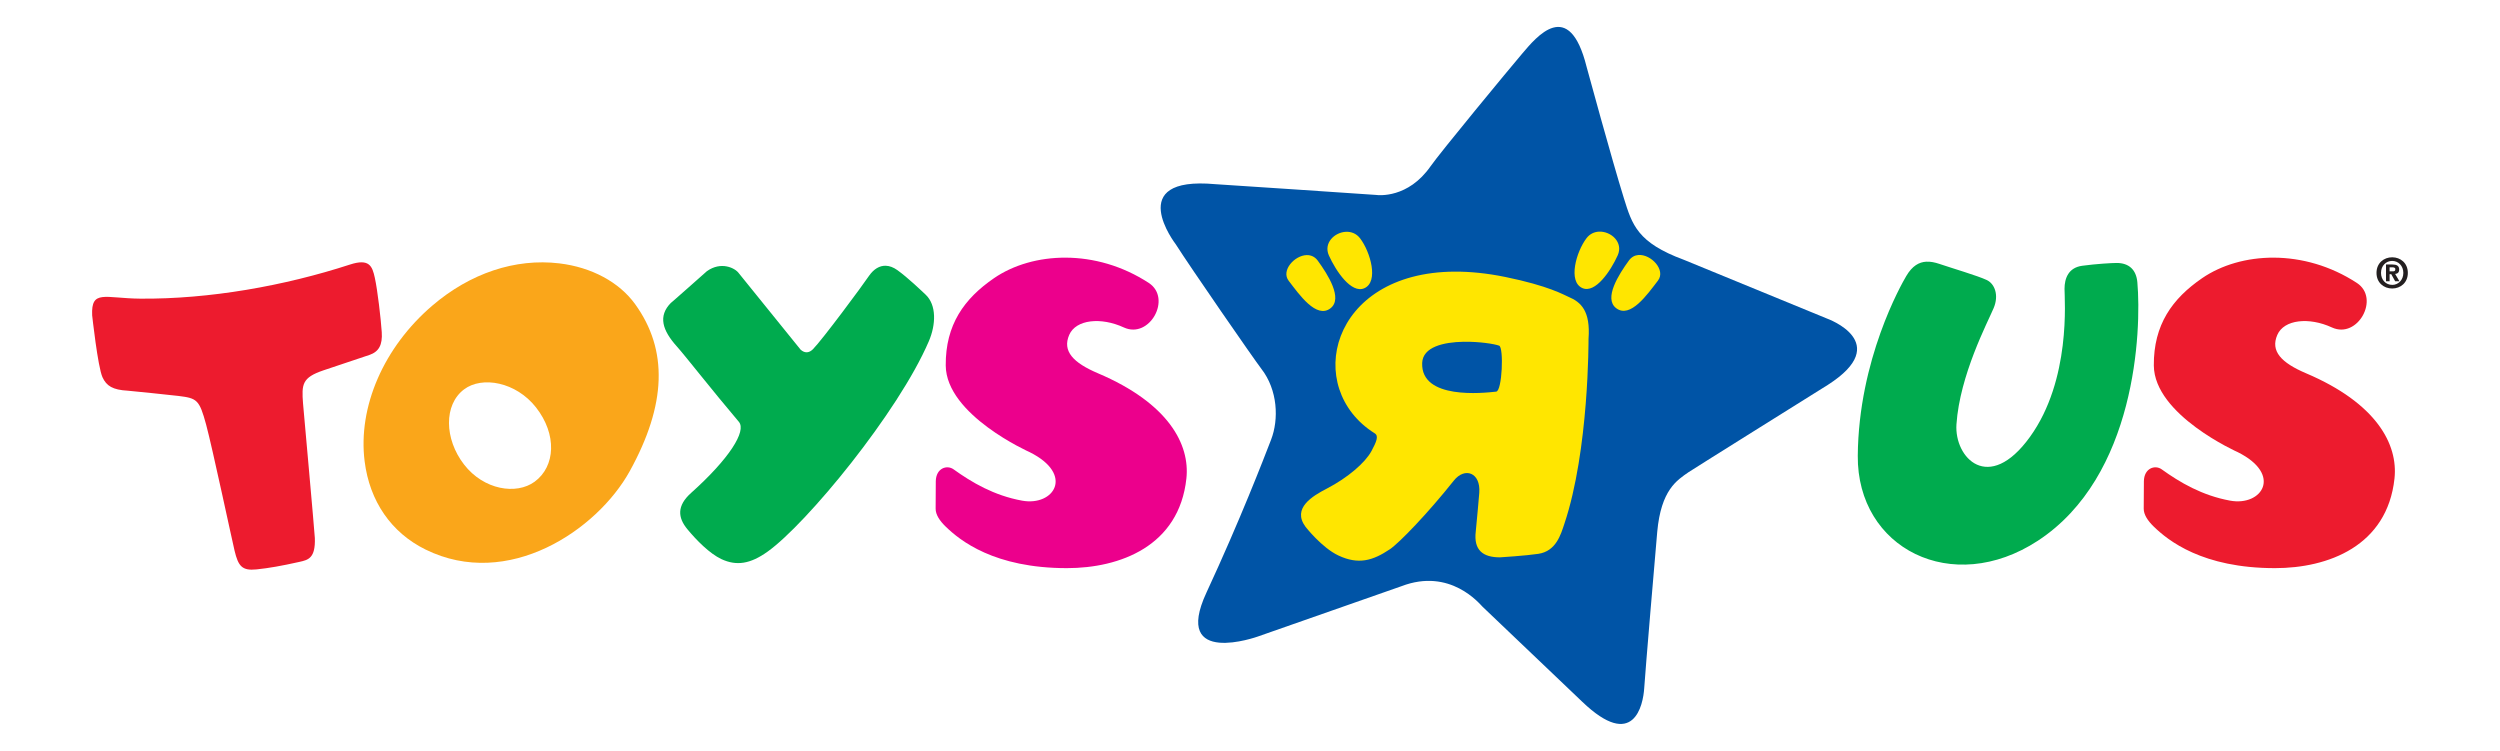 <?xml version="1.0" encoding="UTF-8" standalone="no"?>
<!-- Created with Inkscape (http://www.inkscape.org/) -->
<svg
   xmlns:svg="http://www.w3.org/2000/svg"
   xmlns="http://www.w3.org/2000/svg"
   version="1.0"
   width="982.484"
   height="294.945"
   id="svg2"
   xml:space="preserve"><defs
     id="defs5" /><path
     d="M 55.167,117.37 C 82.243,117.586 111.689,112.382 137.568,103.959 C 145.143,101.499 146.302,104.584 147.303,109.17 C 148.392,114.114 149.673,125.289 150.024,130.514 C 150.368,135.559 148.889,138.254 145.098,139.515 L 127.107,145.542 C 118.717,148.396 118.506,150.958 119.092,158.59 C 119.092,158.59 123.667,209.589 123.73,211.43 C 124.023,219.401 121.1,220.05 117.71,220.809 C 110.51,222.421 105.777,223.248 100.82,223.771 C 95.094,224.37 93.64,222.465 92.187,216.438 C 91.29,212.724 83.37,175.569 81.007,166.865 C 78.344,157.061 77.426,156.507 70.183,155.609 C 67.718,155.316 51.427,153.608 50.254,153.544 C 44.322,153.232 41.832,151.678 40.271,148.244 C 38.423,144.173 36.219,123.919 36.219,123.919 C 35.773,113.655 41.182,117.255 55.167,117.37 M 865.443,109.304 C 853.709,117.344 846.325,127.595 846.439,143.625 C 846.58,163.119 879.409,177.684 879.409,177.684 C 897.126,186.508 888.978,199.046 876.434,196.751 C 865.387,194.732 856.69,189.591 849.523,184.443 C 846.955,182.596 842.616,183.927 842.534,189.133 C 842.489,192.038 842.469,199.905 842.469,199.905 C 842.457,202.25 844.057,204.645 846.344,206.881 C 852.059,212.45 865.52,223.274 894.056,223.274 C 914.92,223.274 938.168,214.616 941.022,188.036 C 942.463,174.67 934.034,158.488 906.249,146.689 C 896.521,142.548 892.195,138.005 894.967,131.615 C 897.592,125.537 907.44,124.537 916.443,128.691 C 926.56,133.354 935.442,117.223 926.261,111.209 C 905.403,97.568 880.568,98.945 865.443,109.304"
     id="rot"
     style="fill:#ed1b2e;fill-opacity:1;fill-rule:nonzero;stroke:none" /><path
     d="M 249.601,119.529 C 243.333,110.852 232.464,105.017 219.786,103.5 C 202.513,101.448 184.783,107.354 169.862,120.135 C 150.794,136.464 140.614,159.89 143.296,181.277 C 145.264,197 153.757,209.309 167.199,215.947 C 199.641,231.958 234.668,208.36 247.48,185.169 C 261.923,159.017 262.617,137.546 249.601,119.529 z M 210.114,189.304 C 202.94,194.566 190.116,192.573 182.362,182.545 C 174.602,172.517 174.355,159.054 182.362,153.028 C 189.466,147.67 202.813,150.116 210.637,160.093 C 218.951,170.694 218.326,183.277 210.114,189.304"
     id="orange"
     style="fill:#faa61a;fill-opacity:1;fill-rule:nonzero;stroke:none" /><path
     d="M 757,102.844 C 754.205,102.997 751.525,104.439 749.156,108.469 C 747.168,111.832 730.406,141.289 730.094,179.125 C 729.788,215.523 767.198,234.536 800.875,212.5 C 839.458,187.251 841.631,130.063 839.969,110.938 C 839.536,105.968 836.622,103.344 831.844,103.344 C 829.895,103.344 823.828,103.705 818.344,104.438 C 812.889,105.157 811.344,109.371 811.344,113.531 C 811.344,117.686 813.97,149.268 797.75,171.719 C 781.53,194.17 767.989,179.893 768.875,166.75 C 770.174,147.426 781.11,126.72 783.5,121.062 C 785.608,116.073 783.973,111.535 780.75,110.031 C 777.214,108.374 767.363,105.471 762.094,103.688 C 760.405,103.117 758.677,102.752 757,102.844 z M 348.094,104.438 C 345.654,104.367 343.394,105.739 341.562,108.344 C 339.038,112.122 323.042,133.676 319.469,137.25 C 317.997,138.716 316.332,138.909 314.656,137.438 L 290.375,107.406 C 288.909,105.311 283.369,102.574 277.781,106.594 C 277.781,106.594 262.674,120.013 263.719,118.969 C 258.462,124.218 260.361,129.887 266.031,136.188 C 269.236,139.749 279.876,153.396 290.375,165.781 C 293.451,169.419 286.61,180.282 271.594,193.719 C 265.904,198.809 266.385,203.445 270.125,207.969 C 273.648,212.231 278.854,217.565 283.562,219.75 C 289.442,222.478 294.846,221.648 301.625,216.812 C 316.954,205.899 353.06,162.024 365.031,134.094 C 367.829,127.57 368.094,119.883 363.781,115.812 C 362.258,114.379 356.778,109.106 352.656,106.156 C 351.094,105.036 349.557,104.48 348.094,104.438 z"
     id="gruen"
     style="fill:#00ab4e;fill-opacity:1;fill-rule:nonzero;stroke:none" /><path
     d="M 390.667,109.304 C 378.938,117.344 371.548,127.595 371.669,143.625 C 371.803,163.119 404.638,177.684 404.638,177.684 C 422.35,186.508 414.201,199.046 401.664,196.751 C 390.616,194.732 381.913,189.591 374.746,184.443 C 372.178,182.596 367.847,183.927 367.758,189.133 C 367.713,192.038 367.7,199.905 367.7,199.905 C 367.681,202.25 369.28,204.645 371.574,206.881 C 377.282,212.45 390.75,223.274 419.285,223.274 C 440.15,223.274 463.392,214.616 466.246,188.036 C 467.679,174.67 459.257,158.488 431.474,146.689 C 421.744,142.548 417.426,138.005 420.19,131.615 C 422.821,125.537 432.665,124.537 441.673,128.691 C 451.783,133.354 460.665,117.223 451.485,111.209 C 430.632,97.568 405.792,98.945 390.667,109.304"
     id="pink"
     style="fill:#ec008c;fill-opacity:1;fill-rule:nonzero;stroke:none" /><path
     d="M 462.035,95.957 C 462.035,95.957 441.291,69.077 477.593,72.378 C 477.593,72.378 539.703,76.468 540.723,76.602 C 541.736,76.742 553.374,78.023 562.231,65.306 C 566.04,59.853 593.008,27.182 598.252,21.028 C 603.731,14.6 616.639,-1.372 623.532,26.291 C 623.532,26.291 633.419,62.624 638.198,77.978 C 641.454,88.408 643.511,95.358 661.726,102.092 L 718.001,125.193 C 718.001,125.193 744.363,134.583 718.344,151.244 C 718.344,151.244 664.924,184.634 663.612,185.551 C 659.025,188.737 652.781,192.522 651.284,208.997 C 650.654,215.883 646.55,264.271 646.168,270.426 C 645.754,277.058 642.085,295.246 621.774,275.752 C 621.774,275.752 587.721,243.266 582.649,238.457 C 581.496,237.354 569.952,223.006 550.731,230.384 L 494.335,250.147 C 494.335,250.147 460.474,262.315 474.114,232.913 C 487.404,204.269 496.552,180.487 499.521,172.816 C 502.637,164.769 502.133,153.251 495.743,144.995 C 492.819,141.204 467.705,104.901 462.035,95.957"
     id="blau_stern"
     style="fill:#0054a6;fill-opacity:1;fill-rule:nonzero;stroke:none" /><path
     d="M 628.438,91.031 C 626.605,91.106 624.803,91.89 623.5,93.594 C 619.416,98.945 616.116,110.709 621.875,113.219 C 626.959,115.436 632.985,106.485 635.75,100.344 C 638.049,95.233 633.121,90.841 628.438,91.031 z M 528.969,91.094 C 524.481,91.285 520.047,95.513 522.25,100.406 C 525.015,106.547 531.059,115.499 536.156,113.281 C 541.91,110.771 538.596,99.008 534.5,93.656 C 533.055,91.765 531.008,91.007 528.969,91.094 z M 643.844,100.219 C 642.456,100.339 641.155,101.004 640.156,102.375 C 636.186,107.816 630.149,117.259 635.125,121.094 C 640.693,125.37 647.453,115.62 651.562,110.281 C 654.774,106.11 648.799,99.789 643.844,100.219 z M 513.562,100.25 C 508.738,100.341 503.356,106.335 506.438,110.344 C 510.547,115.677 517.307,125.438 522.875,121.156 C 527.85,117.327 521.838,107.878 517.875,102.438 C 516.732,100.87 515.171,100.22 513.562,100.25 z M 571.656,106.75 C 522.445,107.004 512.052,152.677 540.281,170.312 C 541.918,171.338 540.913,173.649 538.969,177.281 C 536.536,181.811 529.676,187.751 521.406,192.031 C 515.883,194.892 507.635,199.704 513.062,207.031 C 513.062,207.031 519.464,215.255 526,218.312 C 533.869,222.001 539.485,220.367 546.219,215.844 C 549.864,213.404 561.125,201.739 571.344,188.875 C 575.662,183.429 581.962,185.717 581.344,193.688 C 581.344,193.688 580.28,206.22 579.969,208.812 C 579.064,216.281 582.842,219.044 589.5,219.031 C 589.5,219.031 599.606,218.401 604.562,217.656 C 611.571,216.598 613.399,210.004 614.781,205.875 C 624.509,176.919 624.281,133.188 624.281,133.188 C 625.091,122.186 621.338,118.726 616.406,116.656 C 614.629,115.916 608.797,112.367 591.562,108.844 C 584.348,107.369 577.7,106.719 571.656,106.75 z M 575.219,134.312 C 581.344,134.211 587.272,135.152 589.156,135.844 C 591.023,136.519 590.364,153.645 588,153.906 C 582.961,154.467 558.326,157.17 558.906,142.625 C 559.157,136.314 567.344,134.444 575.219,134.312 z"
     id="gelb"
     style="fill:#ffe600;fill-opacity:1;fill-rule:nonzero;stroke:none" /><path
     d="M 940.111,113.381 C 936.855,113.381 933.95,111.126 933.95,107.247 C 933.95,103.367 936.855,101.111 940.111,101.111 C 943.36,101.111 946.265,103.367 946.265,107.247 C 946.265,111.126 943.36,113.381 940.111,113.381 z M 940.111,102.538 C 937.684,102.538 935.722,104.424 935.722,107.247 C 935.722,110.068 937.684,111.967 940.111,111.948 L 940.111,111.967 C 942.488,111.967 944.495,110.068 944.495,107.247 C 944.495,104.424 942.488,102.538 940.111,102.538 z M 939.092,110.54 L 937.684,110.54 L 937.684,103.94 L 940.149,103.94 C 941.85,103.94 942.858,104.424 942.858,105.934 C 942.858,107.151 942.143,107.584 941.27,107.654 L 942.959,110.54 L 941.284,110.54 L 939.76,107.762 L 939.092,107.762 L 939.092,110.54 z M 940.347,106.641 C 940.978,106.641 941.348,106.514 941.348,105.788 C 941.348,105.099 940.621,105.055 940.086,105.055 L 939.092,105.055 L 939.092,106.641 L 940.347,106.641"
     id="registered"
     style="fill:#231f20;fill-opacity:1;fill-rule:nonzero;stroke:none" /></svg>